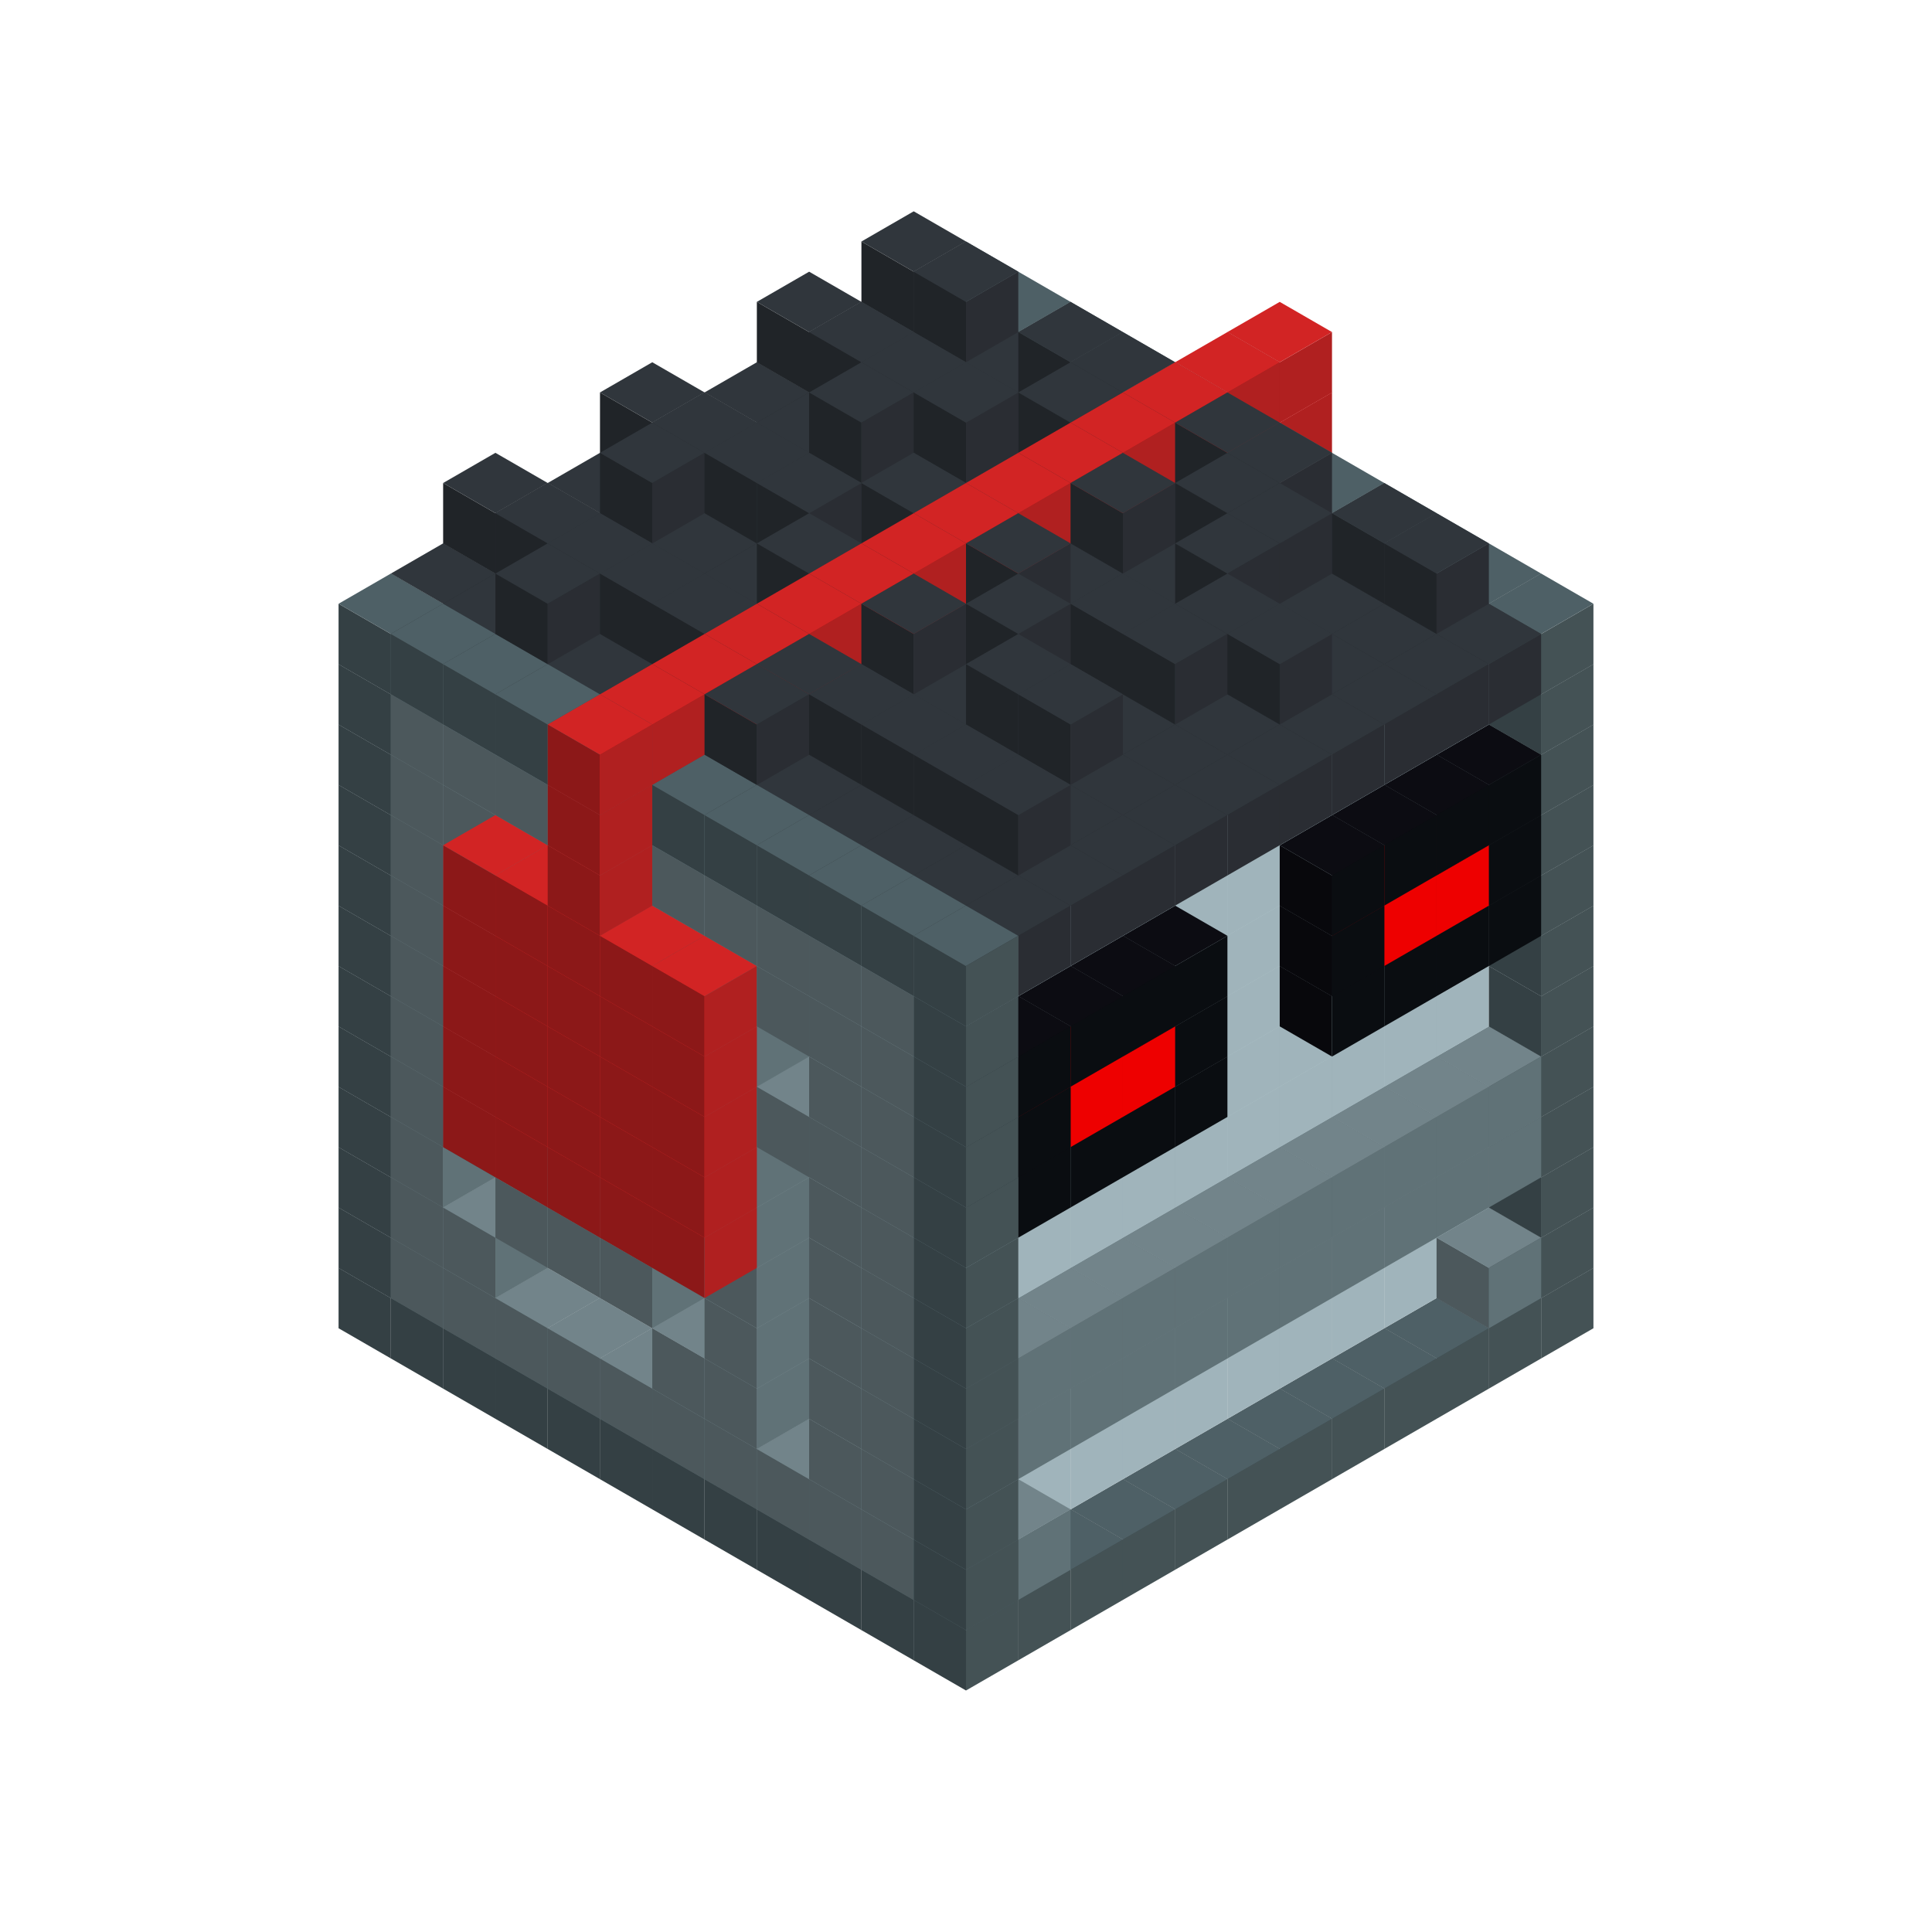 
<svg width='600' height='600' viewBox='4436371 5550000 3200000 3200000' xmlns='http://www.w3.org/2000/svg' xmlns:xlink='http://www.w3.org/1999/xlink'>
<use xlink:href='#v-0x000000b1-4' transform='translate(983738,3600000)'/>
<use xlink:href='#v-0x000000b1-4' transform='translate(1070341,3650000)'/>
<use xlink:href='#v-0x000000b1-4' transform='translate(1156944,3700000)'/>
<use xlink:href='#v-0x000000b1-4' transform='translate(1243547,3750000)'/>
<use xlink:href='#v-0x000000b1-4' transform='translate(1330150,3800000)'/>
<use xlink:href='#v-0x000000b1-4' transform='translate(1416753,3850000)'/>
<use xlink:href='#v-0x000000b1-4' transform='translate(1503356,3900000)'/>
<use xlink:href='#v-0x000000b1-4' transform='translate(1589959,3950000)'/>
<use xlink:href='#v-0x000000b1-4' transform='translate(1676562,4000000)'/>
<use xlink:href='#v-0x000000b1-4' transform='translate(1763165,4050000)'/>
<use xlink:href='#v-0x000000b1-4' transform='translate(1849768,4100000)'/>
<use xlink:href='#v-0x000000b1-4' transform='translate(2889004,3600000)'/>
<use xlink:href='#v-0x000000b1-4' transform='translate(2802401,3650000)'/>
<use xlink:href='#v-0x000000b1-4' transform='translate(2715798,3700000)'/>
<use xlink:href='#v-0x000000b1-4' transform='translate(2629195,3750000)'/>
<use xlink:href='#v-0x000000b1-4' transform='translate(2542592,3800000)'/>
<use xlink:href='#v-0x000000b1-4' transform='translate(2455989,3850000)'/>
<use xlink:href='#v-0x000000b1-4' transform='translate(2369386,3900000)'/>
<use xlink:href='#v-0x000000b1-4' transform='translate(2282783,3950000)'/>
<use xlink:href='#v-0x000000b1-4' transform='translate(2196180,4000000)'/>
<use xlink:href='#v-0x000000b1-4' transform='translate(2109577,4050000)'/>
<use xlink:href='#v-0x000000b1-4' transform='translate(2022974,4100000)'/>
<use xlink:href='#v-0x000000b1-4' transform='translate(1936371,4150000)'/>
<use xlink:href='#v-0x000000b1-4' transform='translate(983738,3500000)'/>
<use xlink:href='#v-0x000000b1-1' transform='translate(1070341,3550000)'/>
<use xlink:href='#v-0x000000b1-1' transform='translate(1156944,3600000)'/>
<use xlink:href='#v-0x000000b1-1' transform='translate(1243547,3650000)'/>
<use xlink:href='#v-0x000000b1-1' transform='translate(1330150,3700000)'/>
<use xlink:href='#v-0x000000b1-1' transform='translate(1416753,3750000)'/>
<use xlink:href='#v-0x000000b1-1' transform='translate(1503356,3800000)'/>
<use xlink:href='#v-0x000000b1-1' transform='translate(1589959,3850000)'/>
<use xlink:href='#v-0x000000b1-1' transform='translate(1676562,3900000)'/>
<use xlink:href='#v-0x000000b1-1' transform='translate(1763165,3950000)'/>
<use xlink:href='#v-0x000000b1-2' transform='translate(2715798,3500000)'/>
<use xlink:href='#v-0x000000b1-2' transform='translate(2629195,3550000)'/>
<use xlink:href='#v-0x000000b1-2' transform='translate(2542592,3600000)'/>
<use xlink:href='#v-0x000000b1-2' transform='translate(2455989,3650000)'/>
<use xlink:href='#v-0x000000b1-2' transform='translate(2369386,3700000)'/>
<use xlink:href='#v-0x000000b1-2' transform='translate(2282783,3750000)'/>
<use xlink:href='#v-0x000000b1-2' transform='translate(2196180,3800000)'/>
<use xlink:href='#v-0x000000b1-2' transform='translate(2109577,3850000)'/>
<use xlink:href='#v-0x000000b1-2' transform='translate(2022974,3900000)'/>
<use xlink:href='#v-0x000000b1-2' transform='translate(1936371,3950000)'/>
<use xlink:href='#v-0x000000b1-1' transform='translate(1849768,4000000)'/>
<use xlink:href='#v-0x000000b1-4' transform='translate(2889004,3500000)'/>
<use xlink:href='#v-0x000000b1-1' transform='translate(2802401,3550000)'/>
<use xlink:href='#v-0x000000b1-1' transform='translate(2022974,4000000)'/>
<use xlink:href='#v-0x000000b1-4' transform='translate(1936371,4050000)'/>
<use xlink:href='#v-0x000000b1-4' transform='translate(983738,3400000)'/>
<use xlink:href='#v-0x000000b1-1' transform='translate(1070341,3450000)'/>
<use xlink:href='#v-0x000000b1-2' transform='translate(1243547,3450000)'/>
<use xlink:href='#v-0x000000b1-1' transform='translate(1156944,3500000)'/>
<use xlink:href='#v-0x000000b1-2' transform='translate(1330150,3500000)'/>
<use xlink:href='#v-0x000000b1-2' transform='translate(1416753,3550000)'/>
<use xlink:href='#v-0x000000b1-2' transform='translate(1503356,3600000)'/>
<use xlink:href='#v-0x000000b1-2' transform='translate(1589959,3650000)'/>
<use xlink:href='#v-0x000000b1-1' transform='translate(1503356,3700000)'/>
<use xlink:href='#v-0x000000b1-2' transform='translate(1676562,3700000)'/>
<use xlink:href='#v-0x000000b1-1' transform='translate(1589959,3750000)'/>
<use xlink:href='#v-0x000000b1-2' transform='translate(1763165,3750000)'/>
<use xlink:href='#v-0x000000b1-2' transform='translate(1849768,3800000)'/>
<use xlink:href='#v-0x000000b1-1' transform='translate(1763165,3850000)'/>
<use xlink:href='#v-0x000000b1-2' transform='translate(2715798,3400000)'/>
<use xlink:href='#v-0x000000b1-2' transform='translate(2629195,3450000)'/>
<use xlink:href='#v-0x000000b1-2' transform='translate(2542592,3500000)'/>
<use xlink:href='#v-0x000000b1-2' transform='translate(2455989,3550000)'/>
<use xlink:href='#v-0x000000b1-2' transform='translate(2369386,3600000)'/>
<use xlink:href='#v-0x000000b1-2' transform='translate(2282783,3650000)'/>
<use xlink:href='#v-0x000000b1-2' transform='translate(2196180,3700000)'/>
<use xlink:href='#v-0x000000b1-2' transform='translate(2109577,3750000)'/>
<use xlink:href='#v-0x000000b1-2' transform='translate(2022974,3800000)'/>
<use xlink:href='#v-0x000000b1-2' transform='translate(1936371,3850000)'/>
<use xlink:href='#v-0x000000b1-1' transform='translate(1849768,3900000)'/>
<use xlink:href='#v-0x000000b1-4' transform='translate(2889004,3400000)'/>
<use xlink:href='#v-0x000000b1-4' transform='translate(1936371,3950000)'/>
<use xlink:href='#v-0x000000b1-4' transform='translate(983738,3300000)'/>
<use xlink:href='#v-0x000000b1-1' transform='translate(1070341,3350000)'/>
<use xlink:href='#v-0x000000b1-2' transform='translate(1243547,3350000)'/>
<use xlink:href='#v-0x000000b1-2' transform='translate(1330150,3400000)'/>
<use xlink:href='#v-0x000000b1-1' transform='translate(1243547,3450000)'/>
<use xlink:href='#v-0x000000b1-2' transform='translate(1416753,3450000)'/>
<use xlink:href='#v-0x000000b1-1' transform='translate(1330150,3500000)'/>
<use xlink:href='#v-0x000000b1-2' transform='translate(1503356,3500000)'/>
<use xlink:href='#v-0x000000b1-1' transform='translate(1416753,3550000)'/>
<use xlink:href='#v-0x000000b1-2' transform='translate(1589959,3550000)'/>
<use xlink:href='#v-0x000000b1-2' transform='translate(1676562,3600000)'/>
<use xlink:href='#v-0x000000b1-1' transform='translate(1589959,3650000)'/>
<use xlink:href='#v-0x000000b1-2' transform='translate(1763165,3650000)'/>
<use xlink:href='#v-0x000000b1-2' transform='translate(1849768,3700000)'/>
<use xlink:href='#v-0x000000b1-1' transform='translate(1763165,3750000)'/>
<use xlink:href='#v-0x000000b1-2' transform='translate(2715798,3300000)'/>
<use xlink:href='#v-0x000000b1-2' transform='translate(2629195,3350000)'/>
<use xlink:href='#v-0x000000b1-2' transform='translate(2542592,3400000)'/>
<use xlink:href='#v-0x000000b1-2' transform='translate(2455989,3450000)'/>
<use xlink:href='#v-0x000000b1-2' transform='translate(2369386,3500000)'/>
<use xlink:href='#v-0x000000b1-2' transform='translate(2282783,3550000)'/>
<use xlink:href='#v-0x000000b1-2' transform='translate(2196180,3600000)'/>
<use xlink:href='#v-0x000000b1-2' transform='translate(2109577,3650000)'/>
<use xlink:href='#v-0x000000b1-2' transform='translate(2022974,3700000)'/>
<use xlink:href='#v-0x000000b1-2' transform='translate(1936371,3750000)'/>
<use xlink:href='#v-0x000000b1-1' transform='translate(1849768,3800000)'/>
<use xlink:href='#v-0x000000b1-4' transform='translate(2889004,3300000)'/>
<use xlink:href='#v-0x000000b1-1' transform='translate(2802401,3350000)'/>
<use xlink:href='#v-0x000000b1-1' transform='translate(2715798,3400000)'/>
<use xlink:href='#v-0x000000b1-1' transform='translate(2629195,3450000)'/>
<use xlink:href='#v-0x000000b1-1' transform='translate(2542592,3500000)'/>
<use xlink:href='#v-0x000000b1-1' transform='translate(2455989,3550000)'/>
<use xlink:href='#v-0x000000b1-1' transform='translate(2369386,3600000)'/>
<use xlink:href='#v-0x000000b1-1' transform='translate(2282783,3650000)'/>
<use xlink:href='#v-0x000000b1-1' transform='translate(2196180,3700000)'/>
<use xlink:href='#v-0x000000b1-1' transform='translate(2109577,3750000)'/>
<use xlink:href='#v-0x000000b1-1' transform='translate(2022974,3800000)'/>
<use xlink:href='#v-0x000000b1-4' transform='translate(1936371,3850000)'/>
<use xlink:href='#v-0x000000b1-4' transform='translate(983738,3200000)'/>
<use xlink:href='#v-0x000000b1-1' transform='translate(1070341,3250000)'/>
<use xlink:href='#v-0x000000b1-2' transform='translate(1243547,3250000)'/>
<use xlink:href='#v-0x000000b1-1' transform='translate(1156944,3300000)'/>
<use xlink:href='#v-0x000000b1-2' transform='translate(1330150,3300000)'/>
<use xlink:href='#v-0x000000b1-1' transform='translate(1243547,3350000)'/>
<use xlink:href='#v-0x000000b1-2' transform='translate(1416753,3350000)'/>
<use xlink:href='#v-0x000000b1-1' transform='translate(1330150,3400000)'/>
<use xlink:href='#v-0x000000b1-2' transform='translate(1503356,3400000)'/>
<use xlink:href='#v-0x000000b1-1' transform='translate(1416753,3450000)'/>
<use xlink:href='#v-0x000000b1-2' transform='translate(1589959,3450000)'/>
<use xlink:href='#v-0x000000b1-2' transform='translate(1676562,3500000)'/>
<use xlink:href='#v-0x000000b1-1' transform='translate(1589959,3550000)'/>
<use xlink:href='#v-0x000000b1-2' transform='translate(1763165,3550000)'/>
<use xlink:href='#v-0x000000b1-2' transform='translate(1849768,3600000)'/>
<use xlink:href='#v-0x000000b1-1' transform='translate(1763165,3650000)'/>
<use xlink:href='#v-0x000000b1-2' transform='translate(2715798,3200000)'/>
<use xlink:href='#v-0x000000b1-2' transform='translate(2629195,3250000)'/>
<use xlink:href='#v-0x000000b1-2' transform='translate(2542592,3300000)'/>
<use xlink:href='#v-0x000000b1-2' transform='translate(2455989,3350000)'/>
<use xlink:href='#v-0x000000b1-2' transform='translate(2369386,3400000)'/>
<use xlink:href='#v-0x000000b1-2' transform='translate(2282783,3450000)'/>
<use xlink:href='#v-0x000000b1-2' transform='translate(2196180,3500000)'/>
<use xlink:href='#v-0x000000b1-2' transform='translate(2109577,3550000)'/>
<use xlink:href='#v-0x000000b1-2' transform='translate(2022974,3600000)'/>
<use xlink:href='#v-0x000000b1-2' transform='translate(1936371,3650000)'/>
<use xlink:href='#v-0x000000b1-1' transform='translate(1849768,3700000)'/>
<use xlink:href='#v-0x000000b1-4' transform='translate(2889004,3200000)'/>
<use xlink:href='#v-0x000000b1-1' transform='translate(2802401,3250000)'/>
<use xlink:href='#v-0x000000b1-1' transform='translate(2715798,3300000)'/>
<use xlink:href='#v-0x000000b1-1' transform='translate(2629195,3350000)'/>
<use xlink:href='#v-0x000000b1-1' transform='translate(2542592,3400000)'/>
<use xlink:href='#v-0x000000b1-1' transform='translate(2455989,3450000)'/>
<use xlink:href='#v-0x000000b1-1' transform='translate(2369386,3500000)'/>
<use xlink:href='#v-0x000000b1-1' transform='translate(2282783,3550000)'/>
<use xlink:href='#v-0x000000b1-1' transform='translate(2196180,3600000)'/>
<use xlink:href='#v-0x000000b1-1' transform='translate(2109577,3650000)'/>
<use xlink:href='#v-0x000000b1-1' transform='translate(2022974,3700000)'/>
<use xlink:href='#v-0x000000b1-4' transform='translate(1936371,3750000)'/>
<use xlink:href='#v-0x000000b1-4' transform='translate(983738,3100000)'/>
<use xlink:href='#v-0x000000b1-1' transform='translate(1070341,3150000)'/>
<use xlink:href='#v-0x000000b1-2' transform='translate(1243547,3150000)'/>
<use xlink:href='#v-0x000000b1-1' transform='translate(1156944,3200000)'/>
<use xlink:href='#v-0x000000b1-8' transform='translate(2282783,2650000)'/>
<use xlink:href='#v-0x000000b1-2' transform='translate(1330150,3200000)'/>
<use xlink:href='#v-0x000000b1-1' transform='translate(1243547,3250000)'/>
<use xlink:href='#v-0x000000b1-8' transform='translate(1156944,3300000)'/>
<use xlink:href='#v-0x000000b1-8' transform='translate(2369386,2700000)'/>
<use xlink:href='#v-0x000000b1-2' transform='translate(1416753,3250000)'/>
<use xlink:href='#v-0x000000b1-8' transform='translate(1243547,3350000)'/>
<use xlink:href='#v-0x000000b1-8' transform='translate(2455989,2750000)'/>
<use xlink:href='#v-0x000000b1-2' transform='translate(1503356,3300000)'/>
<use xlink:href='#v-0x000000b1-8' transform='translate(1330150,3400000)'/>
<use xlink:href='#v-0x000000b1-8' transform='translate(2542592,2800000)'/>
<use xlink:href='#v-0x000000b1-2' transform='translate(1589959,3350000)'/>
<use xlink:href='#v-0x000000b1-1' transform='translate(1503356,3400000)'/>
<use xlink:href='#v-0x000000b1-8' transform='translate(1416753,3450000)'/>
<use xlink:href='#v-0x000000b1-8' transform='translate(2629195,2850000)'/>
<use xlink:href='#v-0x000000b1-2' transform='translate(1676562,3400000)'/>
<use xlink:href='#v-0x000000b1-1' transform='translate(1589959,3450000)'/>
<use xlink:href='#v-0x000000b1-8' transform='translate(1503356,3500000)'/>
<use xlink:href='#v-0x000000b1-2' transform='translate(1763165,3450000)'/>
<use xlink:href='#v-0x000000b1-2' transform='translate(1849768,3500000)'/>
<use xlink:href='#v-0x000000b1-1' transform='translate(1763165,3550000)'/>
<use xlink:href='#v-0x000000b1-2' transform='translate(2715798,3100000)'/>
<use xlink:href='#v-0x000000b1-2' transform='translate(2629195,3150000)'/>
<use xlink:href='#v-0x000000b1-2' transform='translate(2542592,3200000)'/>
<use xlink:href='#v-0x000000b1-2' transform='translate(2455989,3250000)'/>
<use xlink:href='#v-0x000000b1-2' transform='translate(2369386,3300000)'/>
<use xlink:href='#v-0x000000b1-2' transform='translate(2282783,3350000)'/>
<use xlink:href='#v-0x000000b1-2' transform='translate(2196180,3400000)'/>
<use xlink:href='#v-0x000000b1-2' transform='translate(2109577,3450000)'/>
<use xlink:href='#v-0x000000b1-2' transform='translate(2022974,3500000)'/>
<use xlink:href='#v-0x000000b1-2' transform='translate(1936371,3550000)'/>
<use xlink:href='#v-0x000000b1-1' transform='translate(1849768,3600000)'/>
<use xlink:href='#v-0x000000b1-4' transform='translate(2889004,3100000)'/>
<use xlink:href='#v-0x000000b1-4' transform='translate(1936371,3650000)'/>
<use xlink:href='#v-0x000000b1-4' transform='translate(983738,3000000)'/>
<use xlink:href='#v-0x000000b1-1' transform='translate(1070341,3050000)'/>
<use xlink:href='#v-0x000000b1-2' transform='translate(1243547,3050000)'/>
<use xlink:href='#v-0x000000b1-1' transform='translate(1156944,3100000)'/>
<use xlink:href='#v-0x000000b1-8' transform='translate(2282783,2550000)'/>
<use xlink:href='#v-0x000000b1-2' transform='translate(1330150,3100000)'/>
<use xlink:href='#v-0x000000b1-8' transform='translate(1156944,3200000)'/>
<use xlink:href='#v-0x000000b1-8' transform='translate(2369386,2600000)'/>
<use xlink:href='#v-0x000000b1-2' transform='translate(1416753,3150000)'/>
<use xlink:href='#v-0x000000b1-8' transform='translate(1243547,3250000)'/>
<use xlink:href='#v-0x000000b1-8' transform='translate(2455989,2650000)'/>
<use xlink:href='#v-0x000000b1-2' transform='translate(1503356,3200000)'/>
<use xlink:href='#v-0x000000b1-1' transform='translate(1416753,3250000)'/>
<use xlink:href='#v-0x000000b1-8' transform='translate(1330150,3300000)'/>
<use xlink:href='#v-0x000000b1-8' transform='translate(2542592,2700000)'/>
<use xlink:href='#v-0x000000b1-2' transform='translate(1589959,3250000)'/>
<use xlink:href='#v-0x000000b1-1' transform='translate(1503356,3300000)'/>
<use xlink:href='#v-0x000000b1-8' transform='translate(1416753,3350000)'/>
<use xlink:href='#v-0x000000b1-8' transform='translate(2629195,2750000)'/>
<use xlink:href='#v-0x000000b1-2' transform='translate(1676562,3300000)'/>
<use xlink:href='#v-0x000000b1-1' transform='translate(1589959,3350000)'/>
<use xlink:href='#v-0x000000b1-8' transform='translate(1503356,3400000)'/>
<use xlink:href='#v-0x000000b1-2' transform='translate(1763165,3350000)'/>
<use xlink:href='#v-0x000000b1-2' transform='translate(1849768,3400000)'/>
<use xlink:href='#v-0x000000b1-1' transform='translate(1763165,3450000)'/>
<use xlink:href='#v-0x000000b1-2' transform='translate(2715798,3000000)'/>
<use xlink:href='#v-0x000000b1-2' transform='translate(2629195,3050000)'/>
<use xlink:href='#v-0x000000b1-2' transform='translate(2542592,3100000)'/>
<use xlink:href='#v-0x000000b1-2' transform='translate(2455989,3150000)'/>
<use xlink:href='#v-0x000000b1-2' transform='translate(2369386,3200000)'/>
<use xlink:href='#v-0x000000b1-2' transform='translate(2282783,3250000)'/>
<use xlink:href='#v-0x000000b1-2' transform='translate(2196180,3300000)'/>
<use xlink:href='#v-0x000000b1-2' transform='translate(2109577,3350000)'/>
<use xlink:href='#v-0x000000b1-2' transform='translate(2022974,3400000)'/>
<use xlink:href='#v-0x000000b1-2' transform='translate(1936371,3450000)'/>
<use xlink:href='#v-0x000000b1-1' transform='translate(1849768,3500000)'/>
<use xlink:href='#v-0x000000b1-4' transform='translate(2889004,3000000)'/>
<use xlink:href='#v-0x000000b1-4' transform='translate(1936371,3550000)'/>
<use xlink:href='#v-0x000000b1-4' transform='translate(983738,2900000)'/>
<use xlink:href='#v-0x000000b1-1' transform='translate(1070341,2950000)'/>
<use xlink:href='#v-0x000000b1-2' transform='translate(1243547,2950000)'/>
<use xlink:href='#v-0x000000b1-8' transform='translate(2282783,2450000)'/>
<use xlink:href='#v-0x000000b1-2' transform='translate(1330150,3000000)'/>
<use xlink:href='#v-0x000000b1-1' transform='translate(1243547,3050000)'/>
<use xlink:href='#v-0x000000b1-8' transform='translate(1156944,3100000)'/>
<use xlink:href='#v-0x000000b1-8' transform='translate(2369386,2500000)'/>
<use xlink:href='#v-0x000000b1-2' transform='translate(1416753,3050000)'/>
<use xlink:href='#v-0x000000b1-1' transform='translate(1330150,3100000)'/>
<use xlink:href='#v-0x000000b1-8' transform='translate(1243547,3150000)'/>
<use xlink:href='#v-0x000000b1-8' transform='translate(2455989,2550000)'/>
<use xlink:href='#v-0x000000b1-2' transform='translate(1503356,3100000)'/>
<use xlink:href='#v-0x000000b1-1' transform='translate(1416753,3150000)'/>
<use xlink:href='#v-0x000000b1-8' transform='translate(1330150,3200000)'/>
<use xlink:href='#v-0x000000b1-8' transform='translate(2542592,2600000)'/>
<use xlink:href='#v-0x000000b1-2' transform='translate(1589959,3150000)'/>
<use xlink:href='#v-0x000000b1-1' transform='translate(1503356,3200000)'/>
<use xlink:href='#v-0x000000b1-8' transform='translate(1416753,3250000)'/>
<use xlink:href='#v-0x000000b1-8' transform='translate(2629195,2650000)'/>
<use xlink:href='#v-0x000000b1-2' transform='translate(1676562,3200000)'/>
<use xlink:href='#v-0x000000b1-1' transform='translate(1589959,3250000)'/>
<use xlink:href='#v-0x000000b1-8' transform='translate(1503356,3300000)'/>
<use xlink:href='#v-0x000000b1-2' transform='translate(1763165,3250000)'/>
<use xlink:href='#v-0x000000b1-1' transform='translate(1676562,3300000)'/>
<use xlink:href='#v-0x000000b1-2' transform='translate(1849768,3300000)'/>
<use xlink:href='#v-0x000000b1-1' transform='translate(1763165,3350000)'/>
<use xlink:href='#v-0x000000b1-2' transform='translate(2715798,2900000)'/>
<use xlink:href='#v-0x000000b1-2' transform='translate(2629195,2950000)'/>
<use xlink:href='#v-0x000000b1-2' transform='translate(2542592,3000000)'/>
<use xlink:href='#v-0x000000b1-2' transform='translate(2455989,3050000)'/>
<use xlink:href='#v-0x000000b1-2' transform='translate(2369386,3100000)'/>
<use xlink:href='#v-0x000000b1-2' transform='translate(2282783,3150000)'/>
<use xlink:href='#v-0x000000b1-2' transform='translate(2196180,3200000)'/>
<use xlink:href='#v-0x000000b1-2' transform='translate(2109577,3250000)'/>
<use xlink:href='#v-0x000000b1-2' transform='translate(2022974,3300000)'/>
<use xlink:href='#v-0x000000b1-2' transform='translate(1936371,3350000)'/>
<use xlink:href='#v-0x000000b1-1' transform='translate(1849768,3400000)'/>
<use xlink:href='#v-0x000000b1-4' transform='translate(2889004,2900000)'/>
<use xlink:href='#v-0x000000b1-5' transform='translate(2802401,2950000)'/>
<use xlink:href='#v-0x000000b1-5' transform='translate(2715798,3000000)'/>
<use xlink:href='#v-0x000000b1-5' transform='translate(2629195,3050000)'/>
<use xlink:href='#v-0x000000b1-5' transform='translate(2542592,3100000)'/>
<use xlink:href='#v-0x000000b1-5' transform='translate(2282783,3250000)'/>
<use xlink:href='#v-0x000000b1-5' transform='translate(2196180,3300000)'/>
<use xlink:href='#v-0x000000b1-5' transform='translate(2109577,3350000)'/>
<use xlink:href='#v-0x000000b1-5' transform='translate(2022974,3400000)'/>
<use xlink:href='#v-0x000000b1-4' transform='translate(1936371,3450000)'/>
<use xlink:href='#v-0x000000b1-4' transform='translate(983738,2800000)'/>
<use xlink:href='#v-0x000000b1-1' transform='translate(1070341,2850000)'/>
<use xlink:href='#v-0x000000b1-2' transform='translate(1243547,2850000)'/>
<use xlink:href='#v-0x000000b1-8' transform='translate(2282783,2350000)'/>
<use xlink:href='#v-0x000000b1-2' transform='translate(1330150,2900000)'/>
<use xlink:href='#v-0x000000b1-1' transform='translate(1243547,2950000)'/>
<use xlink:href='#v-0x000000b1-8' transform='translate(1156944,3000000)'/>
<use xlink:href='#v-0x000000b1-8' transform='translate(2369386,2400000)'/>
<use xlink:href='#v-0x000000b1-2' transform='translate(1416753,2950000)'/>
<use xlink:href='#v-0x000000b1-1' transform='translate(1330150,3000000)'/>
<use xlink:href='#v-0x000000b1-8' transform='translate(1243547,3050000)'/>
<use xlink:href='#v-0x000000b1-8' transform='translate(2455989,2450000)'/>
<use xlink:href='#v-0x000000b1-2' transform='translate(1503356,3000000)'/>
<use xlink:href='#v-0x000000b1-1' transform='translate(1416753,3050000)'/>
<use xlink:href='#v-0x000000b1-8' transform='translate(1330150,3100000)'/>
<use xlink:href='#v-0x000000b1-8' transform='translate(2542592,2500000)'/>
<use xlink:href='#v-0x000000b1-2' transform='translate(1589959,3050000)'/>
<use xlink:href='#v-0x000000b1-8' transform='translate(1416753,3150000)'/>
<use xlink:href='#v-0x000000b1-8' transform='translate(2629195,2550000)'/>
<use xlink:href='#v-0x000000b1-2' transform='translate(1676562,3100000)'/>
<use xlink:href='#v-0x000000b1-1' transform='translate(1589959,3150000)'/>
<use xlink:href='#v-0x000000b1-8' transform='translate(1503356,3200000)'/>
<use xlink:href='#v-0x000000b1-2' transform='translate(1763165,3150000)'/>
<use xlink:href='#v-0x000000b1-2' transform='translate(1849768,3200000)'/>
<use xlink:href='#v-0x000000b1-1' transform='translate(1763165,3250000)'/>
<use xlink:href='#v-0x000000b1-2' transform='translate(2715798,2800000)'/>
<use xlink:href='#v-0x000000b1-2' transform='translate(2629195,2850000)'/>
<use xlink:href='#v-0x000000b1-2' transform='translate(2542592,2900000)'/>
<use xlink:href='#v-0x000000b1-2' transform='translate(2455989,2950000)'/>
<use xlink:href='#v-0x000000b1-2' transform='translate(2369386,3000000)'/>
<use xlink:href='#v-0x000000b1-2' transform='translate(2282783,3050000)'/>
<use xlink:href='#v-0x000000b1-2' transform='translate(2196180,3100000)'/>
<use xlink:href='#v-0x000000b1-2' transform='translate(2109577,3150000)'/>
<use xlink:href='#v-0x000000b1-2' transform='translate(2022974,3200000)'/>
<use xlink:href='#v-0x000000b1-2' transform='translate(1936371,3250000)'/>
<use xlink:href='#v-0x000000b1-1' transform='translate(1849768,3300000)'/>
<use xlink:href='#v-0x000000b1-4' transform='translate(2889004,2800000)'/>
<use xlink:href='#v-0x000000b1-5' transform='translate(2802401,2850000)'/>
<use xlink:href='#v-0x000000b1-6' transform='translate(2715798,2900000)'/>
<use xlink:href='#v-0x000000b1-6' transform='translate(2629195,2950000)'/>
<use xlink:href='#v-0x000000b1-5' transform='translate(2542592,3000000)'/>
<use xlink:href='#v-0x000000b1-5' transform='translate(2282783,3150000)'/>
<use xlink:href='#v-0x000000b1-6' transform='translate(2196180,3200000)'/>
<use xlink:href='#v-0x000000b1-6' transform='translate(2109577,3250000)'/>
<use xlink:href='#v-0x000000b1-5' transform='translate(2022974,3300000)'/>
<use xlink:href='#v-0x000000b1-4' transform='translate(1936371,3350000)'/>
<use xlink:href='#v-0x000000b1-4' transform='translate(983738,2700000)'/>
<use xlink:href='#v-0x000000b1-1' transform='translate(1070341,2750000)'/>
<use xlink:href='#v-0x000000b1-2' transform='translate(1243547,2750000)'/>
<use xlink:href='#v-0x000000b1-1' transform='translate(1156944,2800000)'/>
<use xlink:href='#v-0x000000b1-8' transform='translate(2282783,2250000)'/>
<use xlink:href='#v-0x000000b1-2' transform='translate(1330150,2800000)'/>
<use xlink:href='#v-0x000000b1-8' transform='translate(1156944,2900000)'/>
<use xlink:href='#v-0x000000b1-8' transform='translate(2369386,2300000)'/>
<use xlink:href='#v-0x000000b1-2' transform='translate(1416753,2850000)'/>
<use xlink:href='#v-0x000000b1-8' transform='translate(1243547,2950000)'/>
<use xlink:href='#v-0x000000b1-8' transform='translate(2455989,2350000)'/>
<use xlink:href='#v-0x000000b1-2' transform='translate(1503356,2900000)'/>
<use xlink:href='#v-0x000000b1-8' transform='translate(1330150,3000000)'/>
<use xlink:href='#v-0x000000b1-8' transform='translate(2542592,2400000)'/>
<use xlink:href='#v-0x000000b1-2' transform='translate(1589959,2950000)'/>
<use xlink:href='#v-0x000000b1-1' transform='translate(1503356,3000000)'/>
<use xlink:href='#v-0x000000b1-8' transform='translate(1416753,3050000)'/>
<use xlink:href='#v-0x000000b1-8' transform='translate(2629195,2450000)'/>
<use xlink:href='#v-0x000000b1-2' transform='translate(1676562,3000000)'/>
<use xlink:href='#v-0x000000b1-1' transform='translate(1589959,3050000)'/>
<use xlink:href='#v-0x000000b1-8' transform='translate(1503356,3100000)'/>
<use xlink:href='#v-0x000000b1-2' transform='translate(1763165,3050000)'/>
<use xlink:href='#v-0x000000b1-1' transform='translate(1676562,3100000)'/>
<use xlink:href='#v-0x000000b1-2' transform='translate(1849768,3100000)'/>
<use xlink:href='#v-0x000000b1-1' transform='translate(1763165,3150000)'/>
<use xlink:href='#v-0x000000b1-2' transform='translate(2715798,2700000)'/>
<use xlink:href='#v-0x000000b1-2' transform='translate(2629195,2750000)'/>
<use xlink:href='#v-0x000000b1-2' transform='translate(2542592,2800000)'/>
<use xlink:href='#v-0x000000b1-2' transform='translate(2455989,2850000)'/>
<use xlink:href='#v-0x000000b1-2' transform='translate(2369386,2900000)'/>
<use xlink:href='#v-0x000000b1-2' transform='translate(2282783,2950000)'/>
<use xlink:href='#v-0x000000b1-2' transform='translate(2196180,3000000)'/>
<use xlink:href='#v-0x000000b1-2' transform='translate(2109577,3050000)'/>
<use xlink:href='#v-0x000000b1-2' transform='translate(2022974,3100000)'/>
<use xlink:href='#v-0x000000b1-2' transform='translate(1936371,3150000)'/>
<use xlink:href='#v-0x000000b1-1' transform='translate(1849768,3200000)'/>
<use xlink:href='#v-0x000000b1-4' transform='translate(2889004,2700000)'/>
<use xlink:href='#v-0x000000b1-5' transform='translate(2802401,2750000)'/>
<use xlink:href='#v-0x000000b1-5' transform='translate(2715798,2800000)'/>
<use xlink:href='#v-0x000000b1-5' transform='translate(2629195,2850000)'/>
<use xlink:href='#v-0x000000b1-5' transform='translate(2542592,2900000)'/>
<use xlink:href='#v-0x000000b1-5' transform='translate(2282783,3050000)'/>
<use xlink:href='#v-0x000000b1-5' transform='translate(2196180,3100000)'/>
<use xlink:href='#v-0x000000b1-5' transform='translate(2109577,3150000)'/>
<use xlink:href='#v-0x000000b1-5' transform='translate(2022974,3200000)'/>
<use xlink:href='#v-0x000000b1-4' transform='translate(1936371,3250000)'/>
<use xlink:href='#v-0x000000b1-4' transform='translate(983738,2600000)'/>
<use xlink:href='#v-0x000000b1-1' transform='translate(1070341,2650000)'/>
<use xlink:href='#v-0x000000b1-1' transform='translate(1156944,2700000)'/>
<use xlink:href='#v-0x000000b1-1' transform='translate(1243547,2750000)'/>
<use xlink:href='#v-0x000000b1-1' transform='translate(1330150,2800000)'/>
<use xlink:href='#v-0x000000b1-8' transform='translate(2455989,2250000)'/>
<use xlink:href='#v-0x000000b1-1' transform='translate(1416753,2850000)'/>
<use xlink:href='#v-0x000000b1-8' transform='translate(1330150,2900000)'/>
<use xlink:href='#v-0x000000b1-1' transform='translate(1503356,2900000)'/>
<use xlink:href='#v-0x000000b1-1' transform='translate(1589959,2950000)'/>
<use xlink:href='#v-0x000000b1-1' transform='translate(1676562,3000000)'/>
<use xlink:href='#v-0x000000b1-1' transform='translate(1763165,3050000)'/>
<use xlink:href='#v-0x000000b1-2' transform='translate(2715798,2600000)'/>
<use xlink:href='#v-0x000000b1-2' transform='translate(2629195,2650000)'/>
<use xlink:href='#v-0x000000b1-2' transform='translate(2542592,2700000)'/>
<use xlink:href='#v-0x000000b1-2' transform='translate(2455989,2750000)'/>
<use xlink:href='#v-0x000000b1-2' transform='translate(2369386,2800000)'/>
<use xlink:href='#v-0x000000b1-2' transform='translate(2282783,2850000)'/>
<use xlink:href='#v-0x000000b1-2' transform='translate(2196180,2900000)'/>
<use xlink:href='#v-0x000000b1-2' transform='translate(2109577,2950000)'/>
<use xlink:href='#v-0x000000b1-2' transform='translate(2022974,3000000)'/>
<use xlink:href='#v-0x000000b1-2' transform='translate(1936371,3050000)'/>
<use xlink:href='#v-0x000000b1-1' transform='translate(1849768,3100000)'/>
<use xlink:href='#v-0x000000b1-4' transform='translate(2889004,2600000)'/>
<use xlink:href='#v-0x000000b1-4' transform='translate(1936371,3150000)'/>
<use xlink:href='#v-0x000000b1-4' transform='translate(1936371,1950000)'/>
<use xlink:href='#v-0x000000b1-7' transform='translate(1849768,2000000)'/>
<use xlink:href='#v-0x000000b1-7' transform='translate(1763165,2050000)'/>
<use xlink:href='#v-0x000000b1-7' transform='translate(1676562,2100000)'/>
<use xlink:href='#v-0x000000b1-7' transform='translate(1589959,2150000)'/>
<use xlink:href='#v-0x000000b1-7' transform='translate(1503356,2200000)'/>
<use xlink:href='#v-0x000000b1-7' transform='translate(1416753,2250000)'/>
<use xlink:href='#v-0x000000b1-7' transform='translate(1330150,2300000)'/>
<use xlink:href='#v-0x000000b1-7' transform='translate(1243547,2350000)'/>
<use xlink:href='#v-0x000000b1-7' transform='translate(1156944,2400000)'/>
<use xlink:href='#v-0x000000b1-7' transform='translate(1070341,2450000)'/>
<use xlink:href='#v-0x000000b1-4' transform='translate(983738,2500000)'/>
<use xlink:href='#v-0x000000b1-4' transform='translate(2022974,2000000)'/>
<use xlink:href='#v-0x000000b1-7' transform='translate(1936371,2050000)'/>
<use xlink:href='#v-0x000000b1-7' transform='translate(1849768,2100000)'/>
<use xlink:href='#v-0x000000b1-7' transform='translate(1763165,2150000)'/>
<use xlink:href='#v-0x000000b1-7' transform='translate(1676562,2200000)'/>
<use xlink:href='#v-0x000000b1-7' transform='translate(1589959,2250000)'/>
<use xlink:href='#v-0x000000b1-7' transform='translate(1503356,2300000)'/>
<use xlink:href='#v-0x000000b1-7' transform='translate(1416753,2350000)'/>
<use xlink:href='#v-0x000000b1-7' transform='translate(1330150,2400000)'/>
<use xlink:href='#v-0x000000b1-7' transform='translate(1243547,2450000)'/>
<use xlink:href='#v-0x000000b1-7' transform='translate(1156944,2500000)'/>
<use xlink:href='#v-0x000000b1-4' transform='translate(1070341,2550000)'/>
<use xlink:href='#v-0x000000b1-4' transform='translate(2109577,2050000)'/>
<use xlink:href='#v-0x000000b1-7' transform='translate(2022974,2100000)'/>
<use xlink:href='#v-0x000000b1-7' transform='translate(1936371,2150000)'/>
<use xlink:href='#v-0x000000b1-7' transform='translate(1849768,2200000)'/>
<use xlink:href='#v-0x000000b1-7' transform='translate(1763165,2250000)'/>
<use xlink:href='#v-0x000000b1-7' transform='translate(1676562,2300000)'/>
<use xlink:href='#v-0x000000b1-7' transform='translate(1589959,2350000)'/>
<use xlink:href='#v-0x000000b1-7' transform='translate(1503356,2400000)'/>
<use xlink:href='#v-0x000000b1-7' transform='translate(1416753,2450000)'/>
<use xlink:href='#v-0x000000b1-7' transform='translate(1330150,2500000)'/>
<use xlink:href='#v-0x000000b1-7' transform='translate(1243547,2550000)'/>
<use xlink:href='#v-0x000000b1-4' transform='translate(1156944,2600000)'/>
<use xlink:href='#v-0x000000b1-4' transform='translate(2196180,2100000)'/>
<use xlink:href='#v-0x000000b1-7' transform='translate(2109577,2150000)'/>
<use xlink:href='#v-0x000000b1-7' transform='translate(2022974,2200000)'/>
<use xlink:href='#v-0x000000b1-7' transform='translate(1936371,2250000)'/>
<use xlink:href='#v-0x000000b1-7' transform='translate(1849768,2300000)'/>
<use xlink:href='#v-0x000000b1-7' transform='translate(1763165,2350000)'/>
<use xlink:href='#v-0x000000b1-7' transform='translate(1676562,2400000)'/>
<use xlink:href='#v-0x000000b1-7' transform='translate(1589959,2450000)'/>
<use xlink:href='#v-0x000000b1-7' transform='translate(1503356,2500000)'/>
<use xlink:href='#v-0x000000b1-7' transform='translate(1416753,2550000)'/>
<use xlink:href='#v-0x000000b1-7' transform='translate(1330150,2600000)'/>
<use xlink:href='#v-0x000000b1-4' transform='translate(1243547,2650000)'/>
<use xlink:href='#v-0x000000b1-4' transform='translate(2282783,2150000)'/>
<use xlink:href='#v-0x000000b1-7' transform='translate(2196180,2200000)'/>
<use xlink:href='#v-0x000000b1-7' transform='translate(2109577,2250000)'/>
<use xlink:href='#v-0x000000b1-7' transform='translate(2022974,2300000)'/>
<use xlink:href='#v-0x000000b1-7' transform='translate(1936371,2350000)'/>
<use xlink:href='#v-0x000000b1-7' transform='translate(1849768,2400000)'/>
<use xlink:href='#v-0x000000b1-7' transform='translate(1763165,2450000)'/>
<use xlink:href='#v-0x000000b1-7' transform='translate(1676562,2500000)'/>
<use xlink:href='#v-0x000000b1-7' transform='translate(1589959,2550000)'/>
<use xlink:href='#v-0x000000b1-7' transform='translate(1503356,2600000)'/>
<use xlink:href='#v-0x000000b1-7' transform='translate(1416753,2650000)'/>
<use xlink:href='#v-0x000000b1-4' transform='translate(1330150,2700000)'/>
<use xlink:href='#v-0x000000b1-8' transform='translate(2455989,2150000)'/>
<use xlink:href='#v-0x000000b1-4' transform='translate(2369386,2200000)'/>
<use xlink:href='#v-0x000000b1-7' transform='translate(2282783,2250000)'/>
<use xlink:href='#v-0x000000b1-7' transform='translate(2196180,2300000)'/>
<use xlink:href='#v-0x000000b1-7' transform='translate(2109577,2350000)'/>
<use xlink:href='#v-0x000000b1-7' transform='translate(2022974,2400000)'/>
<use xlink:href='#v-0x000000b1-7' transform='translate(1936371,2450000)'/>
<use xlink:href='#v-0x000000b1-7' transform='translate(1849768,2500000)'/>
<use xlink:href='#v-0x000000b1-7' transform='translate(1763165,2550000)'/>
<use xlink:href='#v-0x000000b1-7' transform='translate(1676562,2600000)'/>
<use xlink:href='#v-0x000000b1-7' transform='translate(1589959,2650000)'/>
<use xlink:href='#v-0x000000b1-7' transform='translate(1503356,2700000)'/>
<use xlink:href='#v-0x000000b1-4' transform='translate(1416753,2750000)'/>
<use xlink:href='#v-0x000000b1-8' transform='translate(1330150,2800000)'/>
<use xlink:href='#v-0x000000b1-4' transform='translate(2455989,2250000)'/>
<use xlink:href='#v-0x000000b1-7' transform='translate(2369386,2300000)'/>
<use xlink:href='#v-0x000000b1-7' transform='translate(2282783,2350000)'/>
<use xlink:href='#v-0x000000b1-7' transform='translate(2196180,2400000)'/>
<use xlink:href='#v-0x000000b1-7' transform='translate(2109577,2450000)'/>
<use xlink:href='#v-0x000000b1-7' transform='translate(2022974,2500000)'/>
<use xlink:href='#v-0x000000b1-7' transform='translate(1936371,2550000)'/>
<use xlink:href='#v-0x000000b1-7' transform='translate(1849768,2600000)'/>
<use xlink:href='#v-0x000000b1-7' transform='translate(1763165,2650000)'/>
<use xlink:href='#v-0x000000b1-7' transform='translate(1676562,2700000)'/>
<use xlink:href='#v-0x000000b1-7' transform='translate(1589959,2750000)'/>
<use xlink:href='#v-0x000000b1-4' transform='translate(1503356,2800000)'/>
<use xlink:href='#v-0x000000b1-4' transform='translate(2542592,2300000)'/>
<use xlink:href='#v-0x000000b1-7' transform='translate(2455989,2350000)'/>
<use xlink:href='#v-0x000000b1-7' transform='translate(2369386,2400000)'/>
<use xlink:href='#v-0x000000b1-7' transform='translate(2282783,2450000)'/>
<use xlink:href='#v-0x000000b1-7' transform='translate(2196180,2500000)'/>
<use xlink:href='#v-0x000000b1-7' transform='translate(2109577,2550000)'/>
<use xlink:href='#v-0x000000b1-7' transform='translate(2022974,2600000)'/>
<use xlink:href='#v-0x000000b1-7' transform='translate(1936371,2650000)'/>
<use xlink:href='#v-0x000000b1-7' transform='translate(1849768,2700000)'/>
<use xlink:href='#v-0x000000b1-7' transform='translate(1763165,2750000)'/>
<use xlink:href='#v-0x000000b1-7' transform='translate(1676562,2800000)'/>
<use xlink:href='#v-0x000000b1-4' transform='translate(1589959,2850000)'/>
<use xlink:href='#v-0x000000b1-4' transform='translate(2629195,2350000)'/>
<use xlink:href='#v-0x000000b1-7' transform='translate(2542592,2400000)'/>
<use xlink:href='#v-0x000000b1-7' transform='translate(2455989,2450000)'/>
<use xlink:href='#v-0x000000b1-7' transform='translate(2369386,2500000)'/>
<use xlink:href='#v-0x000000b1-7' transform='translate(2282783,2550000)'/>
<use xlink:href='#v-0x000000b1-7' transform='translate(2196180,2600000)'/>
<use xlink:href='#v-0x000000b1-7' transform='translate(2109577,2650000)'/>
<use xlink:href='#v-0x000000b1-7' transform='translate(2022974,2700000)'/>
<use xlink:href='#v-0x000000b1-7' transform='translate(1936371,2750000)'/>
<use xlink:href='#v-0x000000b1-7' transform='translate(1849768,2800000)'/>
<use xlink:href='#v-0x000000b1-7' transform='translate(1763165,2850000)'/>
<use xlink:href='#v-0x000000b1-4' transform='translate(1676562,2900000)'/>
<use xlink:href='#v-0x000000b1-4' transform='translate(2715798,2400000)'/>
<use xlink:href='#v-0x000000b1-7' transform='translate(2629195,2450000)'/>
<use xlink:href='#v-0x000000b1-7' transform='translate(2542592,2500000)'/>
<use xlink:href='#v-0x000000b1-7' transform='translate(2455989,2550000)'/>
<use xlink:href='#v-0x000000b1-7' transform='translate(2369386,2600000)'/>
<use xlink:href='#v-0x000000b1-7' transform='translate(2282783,2650000)'/>
<use xlink:href='#v-0x000000b1-7' transform='translate(2196180,2700000)'/>
<use xlink:href='#v-0x000000b1-7' transform='translate(2109577,2750000)'/>
<use xlink:href='#v-0x000000b1-7' transform='translate(2022974,2800000)'/>
<use xlink:href='#v-0x000000b1-7' transform='translate(1936371,2850000)'/>
<use xlink:href='#v-0x000000b1-7' transform='translate(1849768,2900000)'/>
<use xlink:href='#v-0x000000b1-4' transform='translate(1763165,2950000)'/>
<use xlink:href='#v-0x000000b1-4' transform='translate(2802401,2450000)'/>
<use xlink:href='#v-0x000000b1-7' transform='translate(2715798,2500000)'/>
<use xlink:href='#v-0x000000b1-7' transform='translate(2629195,2550000)'/>
<use xlink:href='#v-0x000000b1-7' transform='translate(2542592,2600000)'/>
<use xlink:href='#v-0x000000b1-7' transform='translate(2455989,2650000)'/>
<use xlink:href='#v-0x000000b1-7' transform='translate(2369386,2700000)'/>
<use xlink:href='#v-0x000000b1-7' transform='translate(2282783,2750000)'/>
<use xlink:href='#v-0x000000b1-7' transform='translate(2196180,2800000)'/>
<use xlink:href='#v-0x000000b1-7' transform='translate(2109577,2850000)'/>
<use xlink:href='#v-0x000000b1-7' transform='translate(2022974,2900000)'/>
<use xlink:href='#v-0x000000b1-7' transform='translate(1936371,2950000)'/>
<use xlink:href='#v-0x000000b1-4' transform='translate(1849768,3000000)'/>
<use xlink:href='#v-0x000000b1-4' transform='translate(2889004,2500000)'/>
<use xlink:href='#v-0x000000b1-7' transform='translate(2802401,2550000)'/>
<use xlink:href='#v-0x000000b1-7' transform='translate(2715798,2600000)'/>
<use xlink:href='#v-0x000000b1-7' transform='translate(2629195,2650000)'/>
<use xlink:href='#v-0x000000b1-7' transform='translate(2542592,2700000)'/>
<use xlink:href='#v-0x000000b1-7' transform='translate(2455989,2750000)'/>
<use xlink:href='#v-0x000000b1-7' transform='translate(2369386,2800000)'/>
<use xlink:href='#v-0x000000b1-7' transform='translate(2282783,2850000)'/>
<use xlink:href='#v-0x000000b1-7' transform='translate(2196180,2900000)'/>
<use xlink:href='#v-0x000000b1-7' transform='translate(2109577,2950000)'/>
<use xlink:href='#v-0x000000b1-7' transform='translate(2022974,3000000)'/>
<use xlink:href='#v-0x000000b1-4' transform='translate(1936371,3050000)'/>
<use xlink:href='#v-0x000000b1-7' transform='translate(1849768,1900000)'/>
<use xlink:href='#v-0x000000b1-7' transform='translate(1676562,2000000)'/>
<use xlink:href='#v-0x000000b1-7' transform='translate(1416753,2150000)'/>
<use xlink:href='#v-0x000000b1-7' transform='translate(1156944,2300000)'/>
<use xlink:href='#v-0x000000b1-7' transform='translate(1936371,1950000)'/>
<use xlink:href='#v-0x000000b1-7' transform='translate(1763165,2050000)'/>
<use xlink:href='#v-0x000000b1-7' transform='translate(1503356,2200000)'/>
<use xlink:href='#v-0x000000b1-7' transform='translate(1416753,2250000)'/>
<use xlink:href='#v-0x000000b1-7' transform='translate(1243547,2350000)'/>
<use xlink:href='#v-0x000000b1-7' transform='translate(1849768,2100000)'/>
<use xlink:href='#v-0x000000b1-7' transform='translate(1763165,2150000)'/>
<use xlink:href='#v-0x000000b1-7' transform='translate(1589959,2250000)'/>
<use xlink:href='#v-0x000000b1-7' transform='translate(1330150,2400000)'/>
<use xlink:href='#v-0x000000b1-7' transform='translate(1243547,2450000)'/>
<use xlink:href='#v-0x000000b1-7' transform='translate(2109577,2050000)'/>
<use xlink:href='#v-0x000000b1-7' transform='translate(1936371,2150000)'/>
<use xlink:href='#v-0x000000b1-7' transform='translate(1676562,2300000)'/>
<use xlink:href='#v-0x000000b1-7' transform='translate(1416753,2450000)'/>
<use xlink:href='#v-0x000000b1-7' transform='translate(2196180,2100000)'/>
<use xlink:href='#v-0x000000b1-7' transform='translate(2109577,2150000)'/>
<use xlink:href='#v-0x000000b1-7' transform='translate(1849768,2300000)'/>
<use xlink:href='#v-0x000000b1-7' transform='translate(1676562,2400000)'/>
<use xlink:href='#v-0x000000b1-7' transform='translate(1503356,2500000)'/>
<use xlink:href='#v-0x000000b1-8' transform='translate(2455989,2050000)'/>
<use xlink:href='#v-0x000000b1-8' transform='translate(2369386,2100000)'/>
<use xlink:href='#v-0x000000b1-8' transform='translate(2282783,2150000)'/>
<use xlink:href='#v-0x000000b1-8' transform='translate(2196180,2200000)'/>
<use xlink:href='#v-0x000000b1-8' transform='translate(2109577,2250000)'/>
<use xlink:href='#v-0x000000b1-8' transform='translate(2022974,2300000)'/>
<use xlink:href='#v-0x000000b1-8' transform='translate(1936371,2350000)'/>
<use xlink:href='#v-0x000000b1-8' transform='translate(1849768,2400000)'/>
<use xlink:href='#v-0x000000b1-8' transform='translate(1763165,2450000)'/>
<use xlink:href='#v-0x000000b1-8' transform='translate(1676562,2500000)'/>
<use xlink:href='#v-0x000000b1-8' transform='translate(1589959,2550000)'/>
<use xlink:href='#v-0x000000b1-8' transform='translate(1503356,2600000)'/>
<use xlink:href='#v-0x000000b1-8' transform='translate(1416753,2650000)'/>
<use xlink:href='#v-0x000000b1-8' transform='translate(1330150,2700000)'/>
<use xlink:href='#v-0x000000b1-7' transform='translate(2369386,2200000)'/>
<use xlink:href='#v-0x000000b1-7' transform='translate(2196180,2300000)'/>
<use xlink:href='#v-0x000000b1-7' transform='translate(2022974,2400000)'/>
<use xlink:href='#v-0x000000b1-7' transform='translate(1849768,2500000)'/>
<use xlink:href='#v-0x000000b1-7' transform='translate(1676562,2600000)'/>
<use xlink:href='#v-0x000000b1-7' transform='translate(1589959,2650000)'/>
<use xlink:href='#v-0x000000b1-7' transform='translate(2455989,2250000)'/>
<use xlink:href='#v-0x000000b1-7' transform='translate(2369386,2300000)'/>
<use xlink:href='#v-0x000000b1-7' transform='translate(2022974,2500000)'/>
<use xlink:href='#v-0x000000b1-7' transform='translate(1763165,2650000)'/>
<use xlink:href='#v-0x000000b1-7' transform='translate(2455989,2350000)'/>
<use xlink:href='#v-0x000000b1-7' transform='translate(2369386,2400000)'/>
<use xlink:href='#v-0x000000b1-7' transform='translate(2196180,2500000)'/>
<use xlink:href='#v-0x000000b1-7' transform='translate(2022974,2600000)'/>
<use xlink:href='#v-0x000000b1-7' transform='translate(1849768,2700000)'/>
<use xlink:href='#v-0x000000b1-7' transform='translate(2629195,2350000)'/>
<use xlink:href='#v-0x000000b1-7' transform='translate(2369386,2500000)'/>
<use xlink:href='#v-0x000000b1-7' transform='translate(2282783,2550000)'/>
<use xlink:href='#v-0x000000b1-7' transform='translate(2109577,2650000)'/>
<use xlink:href='#v-0x000000b1-7' transform='translate(1936371,2750000)'/>
<use xlink:href='#v-0x000000b1-7' transform='translate(2715798,2400000)'/>
<use xlink:href='#v-0x000000b1-7' transform='translate(2455989,2550000)'/>
<use xlink:href='#v-0x000000b1-7' transform='translate(2022974,2800000)'/>
<defs>
<g id='v-0x000000b1-1'>
<polygon points='4100000,4100000 4100000,4200000 4013397,4150000 4013397,4050000' fill='#4c585c'/>
<polygon points='4100000,4100000 4100000,4200000 4186602,4150000 4186602,4050000' fill='#607277'/>
<polygon points='4100000,4100000 4013397,4050000 4100000,4000000 4186602,4050000' fill='#72848a'/>
</g>
<g id='v-0x000000b1-2'>
<polygon points='4100000,4100000 4100000,4200000 4013397,4150000 4013397,4050000' fill='#809094'/>
<polygon points='4100000,4100000 4100000,4200000 4186602,4150000 4186602,4050000' fill='#a0b4bb'/>
<polygon points='4100000,4100000 4013397,4050000 4100000,4000000 4186602,4050000' fill='#c0d8de'/>
</g>
<g id='v-0x000000b1-3'>
<polygon points='4100000,4100000 4100000,4200000 4013397,4150000 4013397,4050000' fill='#0098cc'/>
<polygon points='4100000,4100000 4100000,4200000 4186602,4150000 4186602,4050000' fill='#00c0ff'/>
<polygon points='4100000,4100000 4013397,4050000 4100000,4000000 4186602,4050000' fill='#00e4ff'/>
</g>
<g id='v-0x000000b1-4'>
<polygon points='4100000,4100000 4100000,4200000 4013397,4150000 4013397,4050000' fill='#344044'/>
<polygon points='4100000,4100000 4100000,4200000 4186602,4150000 4186602,4050000' fill='#445255'/>
<polygon points='4100000,4100000 4013397,4050000 4100000,4000000 4186602,4050000' fill='#4e6066'/>
</g>
<g id='v-0x000000b1-5'>
<polygon points='4100000,4100000 4100000,4200000 4013397,4150000 4013397,4050000' fill='#08080c'/>
<polygon points='4100000,4100000 4100000,4200000 4186602,4150000 4186602,4050000' fill='#0a0d11'/>
<polygon points='4100000,4100000 4013397,4050000 4100000,4000000 4186602,4050000' fill='#0c0c12'/>
</g>
<g id='v-0x000000b1-6'>
<polygon points='4100000,4100000 4100000,4200000 4013397,4150000 4013397,4050000' fill='#bc0000'/>
<polygon points='4100000,4100000 4100000,4200000 4186602,4150000 4186602,4050000' fill='#ee0000'/>
<polygon points='4100000,4100000 4013397,4050000 4100000,4000000 4186602,4050000' fill='#ff0000'/>
</g>
<g id='v-0x000000b1-7'>
<polygon points='4100000,4100000 4100000,4200000 4013397,4150000 4013397,4050000' fill='#202428'/>
<polygon points='4100000,4100000 4100000,4200000 4186602,4150000 4186602,4050000' fill='#2a2d33'/>
<polygon points='4100000,4100000 4013397,4050000 4100000,4000000 4186602,4050000' fill='#30363c'/>
</g>
<g id='v-0x000000b1-8'>
<polygon points='4100000,4100000 4100000,4200000 4013397,4150000 4013397,4050000' fill='#8c1818'/>
<polygon points='4100000,4100000 4100000,4200000 4186602,4150000 4186602,4050000' fill='#b02020'/>
<polygon points='4100000,4100000 4013397,4050000 4100000,4000000 4186602,4050000' fill='#d22424'/>
</g>
</defs>
</svg>
